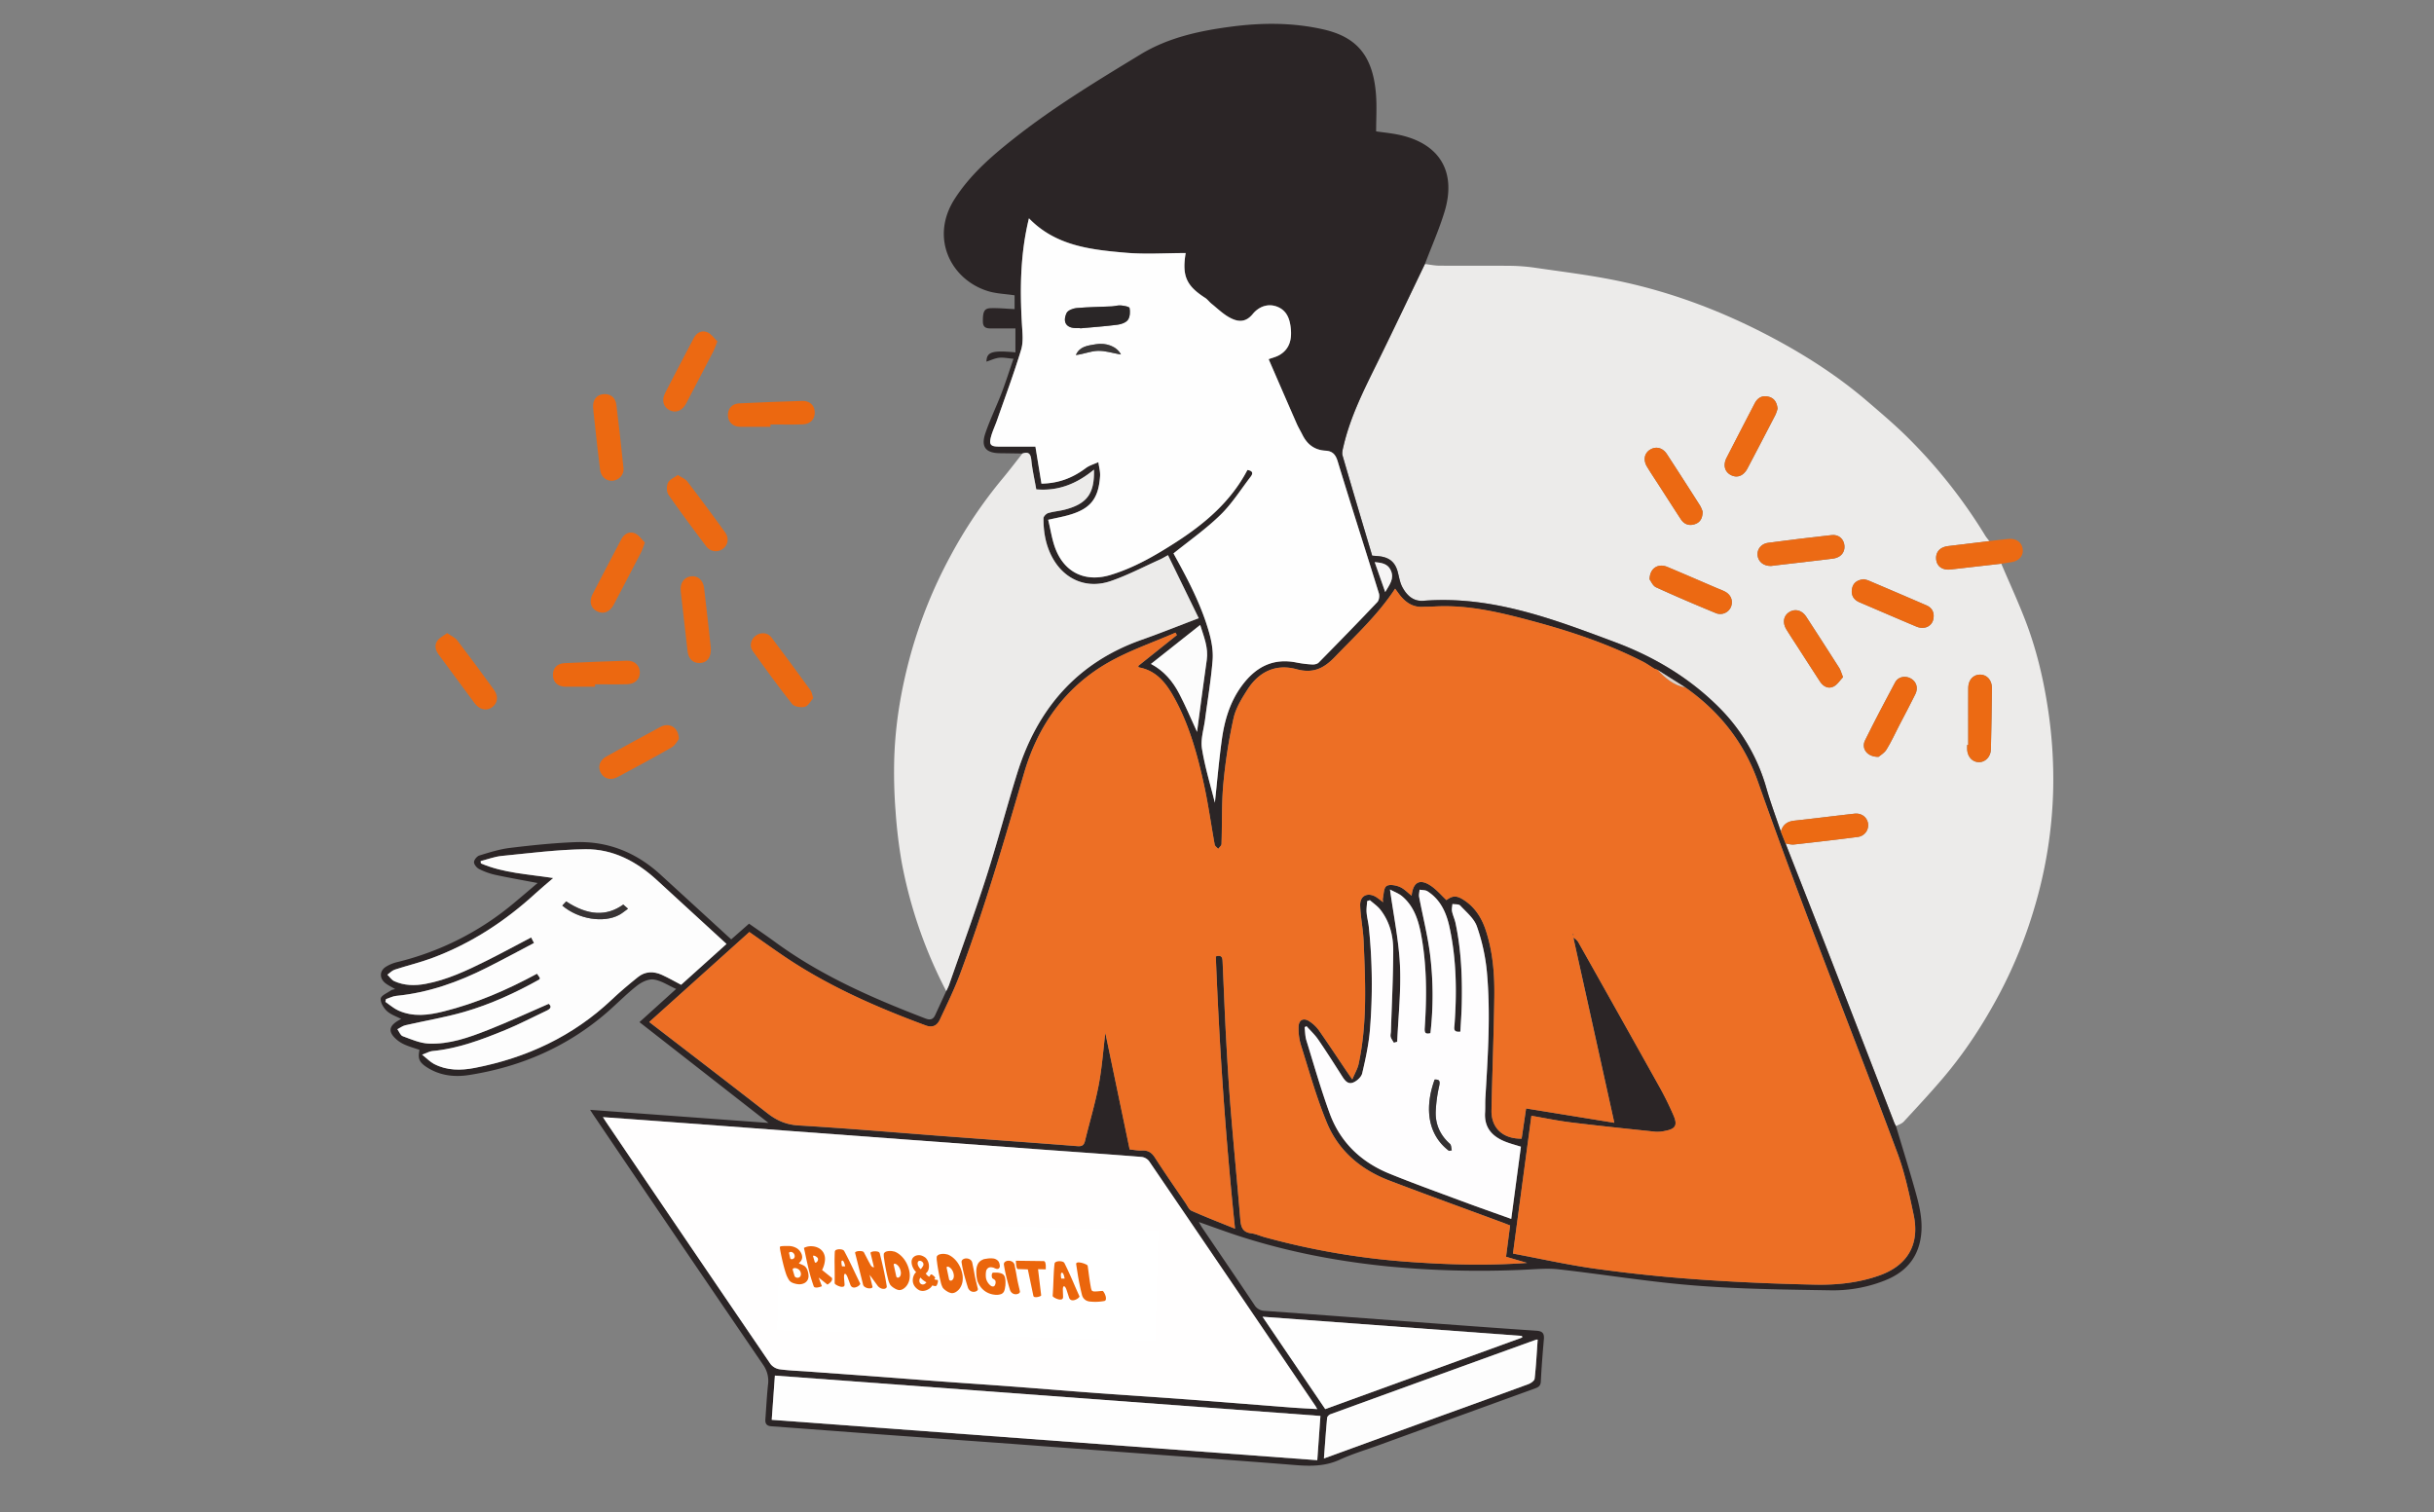 <svg id="Слой_1" data-name="Слой 1" xmlns="http://www.w3.org/2000/svg" viewBox="0 0 1980 1230"><rect x="0" y="0" width="1980" height="1230" fill="#808080" stroke="none"/><defs><style>.cls-1{fill:#ecebea;}.cls-2{fill:#2b2526;}.cls-3{fill:#ec6912;}.cls-4{fill:#ec6a13;}.cls-5{fill:#ec6911;}.cls-6{fill:#ec6810;}.cls-7{fill:#ec6a14;}.cls-8{fill:#ed6f25;}.cls-9{fill:#fffefe;}.cls-10{fill:#fefefe;}.cls-11{fill:#fdfdfd;}.cls-12{fill:#fefdfe;}.cls-13{fill:#fcfcfc;}.cls-14{fill:#f6f5f5;}.cls-15{fill:#dcd2cb;}.cls-16{fill:#ec6c17;}.cls-17{fill:#ec6b15;}.cls-18{fill:#ec6d19;}.cls-19{fill:#2a2627;}.cls-20{fill:#3a3737;}.cls-21{fill:#383435;}.cls-22{fill:#343132;}.cls-23{fill:#fef3eb;}.cls-24{fill:#fdeee2;}.cls-25{fill:#fef8f4;}.cls-26{fill:#fff;}.cls-27{fill:#eb660c;}</style></defs><path class="cls-1" d="M1159.14,214.77c3.92.47,7.83,1.32,11.75,1.35,18.51.13,37-.08,55.52.1a154.63,154.63,0,0,1,21,1.39c23.42,3.44,47,6.24,70.13,11.14,44.74,9.47,87.1,25.87,127.32,47.6,26.29,14.2,51.27,30.47,74,49.94,11.1,9.51,22.26,19,32.66,29.24a421.68,421.68,0,0,1,63.64,80.55,44.37,44.37,0,0,0,3.19,4.08l-33.64,4.07c-6.62.81-10.26,4.86-9.7,10.78.54,5.77,5.11,9,11.79,8.25q20.6-2.33,41.2-4.71c6.5,15.23,13.43,30.3,19.41,45.74,8.88,22.92,14.61,46.68,18.35,71a381.77,381.77,0,0,1,4.46,66.91,366.78,366.78,0,0,1-15.34,96.45A378.32,378.32,0,0,1,1627,807.46c-13.14,24.89-28.41,48.41-46.69,69.85-10.24,12-21,23.57-31.72,35.16-1.56,1.69-4.15,2.44-6.26,3.63a27.12,27.12,0,0,1-1.32-2.57q-25.95-67-51.9-133.95c-12.11-31.15-24.38-62.24-36.58-93.35,2.29.28,4.62,1,6.84.75,17.29-1.91,34.58-3.89,51.82-6.13a9.66,9.66,0,0,0,8.44-10.86c-.84-5.27-5.35-8.73-11.12-8.08-16.32,1.82-32.6,3.91-48.93,5.68-5.78.63-9.42,3.35-10.91,8.95-4-11.81-8.36-23.5-11.78-35.46a150.63,150.63,0,0,0-39.62-66.68c-23.88-23.62-52.3-40.39-83.42-52-50.22-18.8-100.55-38-155.89-33.69-8.27.65-13.61-4.4-17.18-11.07-1.89-3.51-2.61-7.68-3.56-11.63-2-8.19-6.42-12.36-14.82-13.47-1.89-.24-3.8-.33-6.19-.53-8.1-27.23-16.23-54.28-24.08-81.4-.68-2.35.18-5.29.78-7.85,5.56-23.73,16.43-45.3,27.13-67C1133.33,268.86,1146.14,241.77,1159.14,214.77Zm340.13,336.06c-1.42-3.49-1.93-5.63-3-7.38q-13.37-21-26.94-41.83c-3.53-5.41-9.29-6.75-14.08-3.53-4.49,3-5.37,8.54-2,14,2.95,4.83,6.11,9.52,9.17,14.28,6,9.35,12,18.73,18.09,28,2.62,4,6.73,6.25,11,4.14C1494.67,557,1496.85,553.32,1499.27,550.83Zm-58.54-90.43c2.51-.31,5.42-.69,8.32-1,14-1.64,27.93-3.2,41.88-4.94,6.38-.81,9.93-4.93,9.48-10.47s-4.62-9.32-10.44-8.68q-25.9,2.84-51.73,6.29c-5.55.74-9,5.26-8.51,10.05C1430.27,456.93,1434.57,460.5,1440.73,460.4ZM1446,332.47c-.54-5.31-2.76-8.72-7.6-9.82-5.1-1.15-8.72,1.07-11,5.53q-11.47,22.1-22.85,44.22c-3,5.92-1.53,11.47,3.55,14.07s10.21.73,13.44-5.38q11.49-21.75,22.75-43.61A32.55,32.55,0,0,0,1446,332.47Zm82.18,283.2c1.37-1.21,4.68-3.08,6.42-5.91,3.88-6.29,7-13.06,10.37-19.64,4.39-8.48,8.92-16.9,13.12-25.47,2.48-5,.82-10.11-3.62-12.67s-10.34-1.56-12.81,3.06c-8.37,15.64-16.64,31.34-24.49,47.24C1513.91,608.86,1518.91,615.87,1528.18,615.67Zm-12-144.49c-5,.54-8.57,2.68-9.54,7.57-1,5.27,1.06,9.08,6.11,11.24,15.42,6.58,30.79,13.25,46.25,19.74a12,12,0,0,0,6.22.9,8.65,8.65,0,0,0,7.64-7.76c.75-4.88-1.28-8.51-5.71-10.44-15.73-6.84-31.52-13.54-47.3-20.26A25.68,25.68,0,0,0,1516.14,471.18Zm-131.09-55a28.37,28.37,0,0,0-2.12-4.88q-13.37-21-26.92-41.82c-3.45-5.29-8.82-6.63-13.6-3.76s-5.93,8.38-2.7,13.81c2.79,4.69,5.86,9.22,8.82,13.81,6.23,9.67,12.44,19.37,18.73,29,2.65,4.08,6.5,5.59,11.15,4.16C1382.83,425.13,1385,421.88,1385.05,416.15Zm-43.15,55.19c1.08,1.39,2.58,5.21,5.26,6.44,16.12,7.38,32.44,14.32,48.83,21.07a9.44,9.44,0,0,0,12.14-5.35c1.81-4.88-.13-9.75-5.08-12.33-2.24-1.17-4.64-2-7-3-13.25-5.68-26.47-11.45-39.77-17C1348.92,458.05,1342,462.16,1341.9,471.34ZM1601.11,606h-.84c0,1.36-.1,2.74,0,4.1.47,5.81,4.42,9.89,9.55,9.94s9.59-4.43,9.73-10.43c.38-16.58.7-33.16.84-49.75.06-6.55-4.1-11.05-9.59-11.06-5.66,0-9.64,4.33-9.68,11C1601.05,575.18,1601.11,590.59,1601.11,606Z"/><path class="cls-2" d="M1159.14,214.77c-13,27-25.81,54.09-39.07,81-10.7,21.68-21.57,43.25-27.13,67-.6,2.56-1.46,5.5-.78,7.85,7.85,27.12,16,54.17,24.08,81.4,2.39.2,4.3.29,6.19.53,8.4,1.11,12.85,5.28,14.82,13.47,1,3.95,1.67,8.12,3.56,11.63,3.57,6.67,8.91,11.72,17.18,11.07,55.34-4.34,105.67,14.89,155.89,33.69,31.12,11.65,59.54,28.42,83.42,52a150.63,150.63,0,0,1,39.62,66.68c3.42,12,7.82,23.65,11.78,35.46l3.86,9.69c12.2,31.11,24.47,62.2,36.58,93.35q26,66.93,51.9,133.95a27.12,27.12,0,0,0,1.32,2.57c5.6,18.8,11.51,37.52,16.7,56.44,3.36,12.24,5.65,24.84,2.79,37.59-3.54,15.84-13.9,25.74-28.63,31.52a113.86,113.86,0,0,1-43.51,8c-37.3-.62-74.7-1-111.86-4-36.95-2.91-73.63-9.05-110.5-13.15-9.45-1-19.17.07-28.76.45a780.28,780.28,0,0,1-109-2.73c-41.71-4.15-82.63-12-122.51-25-10.29-3.35-20.45-7.14-31.87-11.15,1.37,2.32,2,3.6,2.83,4.77,14.13,20.86,28.34,41.66,42.34,62.6a10,10,0,0,0,8.53,4.91c46.58,3.34,93.14,6.89,139.72,10.34,27.09,2,54.17,4,81.28,5.82,4.84.32,6.42,2.15,6,6.9-1,11.47-1.92,23-2.48,34.48-.2,4.23-3,4.91-5.92,6q-62.91,22.81-125.81,45.7c-10.63,3.86-21.57,7.09-31.81,11.81-11.7,5.39-23.52,5.4-35.89,4.41-41.49-3.33-83-6.27-124.52-9.36q-52.89-3.93-105.78-7.87c-34.09-2.5-68.19-4.87-102.28-7.36-31.36-2.3-62.72-4.7-94.08-7-3.94-.29-5-2.44-4.7-5.83.68-9.35,1.16-18.71,2.13-28a22.7,22.7,0,0,0-4.08-16.32q-69-101.1-137.56-202.52c-.85-1.25-1.65-2.53-3.08-4.74l145.14,10.66-105-82,29.84-27c-6.52-2.91-12.22-6.85-18.34-7.69-4.25-.58-9.83,2.16-13.53,5.06-8.43,6.61-16,14.37-24.06,21.42-32.38,28.17-70.23,44.56-112.37,51.2-12.16,1.92-24.22.54-34.91-6.56-5.89-3.91-7-6.92-5.56-13.87-4.2-1.47-8.53-2.65-12.55-4.5a25.85,25.85,0,0,1-7.61-5.32c-5.82-5.94-4.17-10.54,5.26-15.31-4-2.12-8.53-3.56-11.66-6.49-2.67-2.5-5.39-7-4.95-10.12.37-2.57,5.34-4.54,8.34-6.66.73-.51,1.76-.59,3.32-1.06-3.09-1.86-5.83-3.11-8.09-4.94-4.82-3.92-4.59-9.9.64-13.22a30.8,30.8,0,0,1,9.12-3.77,233.38,233.38,0,0,0,95.16-48.18c6.28-5.23,12.48-10.55,19.09-16.15-11.86-2.26-23.25-4.23-34.54-6.68a55.65,55.65,0,0,1-13.1-4.74c-1.92-1-4.14-3.71-4.09-5.59s2.42-4.8,4.34-5.39c8.17-2.49,16.44-5.14,24.86-6.16,17.62-2.14,35.34-4,53.07-4.68,26.57-1,49.67,8.38,69.28,26.28,19.19,17.52,38.32,35.08,57.67,52.8l14.51-12.77c7.3,5.12,14.4,9.94,21.32,15,37.33,27.33,79.24,45.63,122.11,62.1,3.79,1.46,6.24,1,8-2.77,3-6.54,6-13,9-19.55a47.26,47.26,0,0,0,2.19-4.68c10.18-29.25,20.83-58.36,30.31-87.83,9.07-28.19,16.53-56.89,25.38-85.15C844,576.46,876.21,539,928.69,520.48c15.2-5.37,30.17-11.39,46.5-17.58l-25-51.27c-2.85,1.54-4.65,2.66-6.58,3.53-13.32,6-26.33,12.83-40.09,17.55-19.26,6.6-37.26-1.1-47-18.43-5.72-10.13-7.68-21.23-7.63-32.68,0-1.46,2.2-3.73,3.8-4.21,4.47-1.34,9.22-1.67,13.74-2.86,18-4.74,24.06-13.1,23.54-32.5-13.6,11.21-28.64,17.64-46.94,16.05-1.4-7.93-3.23-15.73-4-23.64-.52-5.17-2.09-7.24-7.24-5.51-6.05-.09-12.11-.19-18.17-.26-11.79-.11-15.86-5.07-12-16.39,3.75-11,8.92-21.55,13.1-32.43,3.39-8.85,6.25-17.91,9.73-28-4.53-.38-8.15-1.22-11.65-.83s-6.75,2-10.34,3.16c.17-7.94,4.65-9.31,23.57-7.55V267.18H806c-3.7,0-6.38-.8-6.44-5.48-.11-8,1-10.84,6.28-11,6.41-.22,12.86.46,19.51.76V240.23c-7.59-1.14-14.91-1.33-21.64-3.4-30.28-9.33-47.33-43.36-27.2-74.88,12.5-19.58,29.75-34.6,47.72-48.82,32.66-25.87,68.26-47.43,103.78-69,22.47-13.64,48-19.12,73.83-22.49,24.71-3.23,49.4-3.35,74,2.12,25.89,5.76,40.91,19.51,43.49,53,.77,9.87.12,19.84.12,30.11,5.57.83,12.36,1.44,19,2.88,32.75,7.16,46.46,30,36.67,62.42C1170.7,186.67,1164.51,200.59,1159.14,214.77Zm189.39,330.29-2.66-1c-3.28-2-6.44-4.27-9.87-6-28.67-14.58-59-24.62-90-32.93-26.17-7-52.43-13.35-79.87-11.66-2.93.18-5.87.09-8.8.24-7.75.38-13.46-3.3-18.15-9-1.43-1.75-2.7-3.62-4.3-5.79-13.84,21.09-31.94,37.8-49,55.53-9.09,9.46-17.88,13.61-31.2,10-16.77-4.59-30.51,2-39.81,16.41-4.7,7.3-9.6,15.18-11.43,23.45a430.5,430.5,0,0,0-8.27,53.09c-1.52,16.31-.94,32.8-1.51,49.21,0,1.37-1.75,2.68-2.69,4-1-1.16-2.61-2.2-2.85-3.49-2.95-16.12-5.14-32.4-8.64-48.39-5.3-24.23-11.8-48.18-23.78-70.16-6.56-12-14.43-22.93-29.32-25.62-.18,0-.26-.58-.49-1.14l31.45-25.11c-.37-.66-.75-1.31-1.12-2-18.35,8-37.58,14.52-54.87,24.41-35,20-57.08,51.44-68.25,89.65-16,54.86-32,109.7-52,163.29-4.75,12.76-10.79,25.06-16.55,37.41-2.18,4.67-5.75,6.91-11.49,4.78-40.74-15.11-80.37-32.47-116.44-57.08-9-6.15-17.88-12.49-27.06-18.92l-81.44,73.2c32.49,25,64.49,49.49,96.24,74.27,7.62,5.94,15.31,9.28,25.35,9.87,39.39,2.32,78.72,5.75,118.08,8.71,36.24,2.72,72.49,5.3,108.73,8.13,3.73.29,5.26-.84,6.1-4.3,3.69-15.15,8.2-30.13,11.13-45.42,2.64-13.74,3.61-27.8,5.39-42.41L919,935.08c3.44.33,6.72,1,10,.87,4.83-.23,7.83,1.55,10.49,5.68,8.05,12.48,16.54,24.68,24.91,37,1.53,2.26,2.81,5.4,5,6.37,11.27,5,22.79,9.47,35.32,14.55C996.87,924.65,991.91,851.31,989,778c5.47-1.59,5.41,1.77,5.55,4.73.93,20.3,1.67,40.61,2.77,60.91,1.07,19.7,2.23,39.4,3.82,59.06,2.41,29.79,5.34,59.53,7.79,89.3.5,6,1.79,10.37,8.8,11.23,3.81.47,7.46,2.2,11.22,3.24a605.79,605.79,0,0,0,119.9,20.22c30.62,2.12,61.23,3,93.4.64l-17.1-5c1.11-8.57,2.18-16.84,3.3-25.45-1.89-.74-3.66-1.47-5.45-2.13-30.92-11.44-61.94-22.65-92.75-34.39-23.07-8.78-41.24-24-50.75-46.86-8.52-20.44-14.45-42-21.14-63.14a46.36,46.36,0,0,1-2-15c.15-6,4.34-7.76,9.23-4.26a29.82,29.82,0,0,1,7.16,6.83c7.4,10.55,14.49,21.31,21.7,32,1.47,2.17,3,4.33,5.63,8.19,2.21-5.31,4.32-8.79,5.13-12.55,7.12-33,5.49-66.47,4.09-99.86-.41-9.72-2.49-19.37-2.82-29.08-.26-8,6-11,12.87-7a67.28,67.28,0,0,1,5.82,4.37,10.69,10.69,0,0,1-.28-2.88c.82-3.6.67-8.7,3-10.32s7.44-.7,10.7.64c3.6,1.47,6.49,4.68,9.75,7.19,1.2-11.43,7-14.22,16.38-7.54,4.38,3.12,8,7.36,11.94,11.13,5-3.71,8.19-3.93,14.1-.11,9.11,5.87,14.57,14.56,17.9,24.64,5.84,17.66,7.2,36,6.94,54.37-.42,30.68-1.66,61.35-2.29,92-.3,14.51,9.28,23.38,24.52,23.15q1.81-12.23,3.64-24.57l71.77,11.66C1302,862.28,1291,812.53,1279.93,762.78a10.42,10.42,0,0,1,4.56,4.67q32.58,58,65.07,116a256.12,256.12,0,0,1,11.93,24.13c3.34,7.84,1.49,10.79-6.68,12.34a28.4,28.4,0,0,1-8.13.73c-22.9-2.39-45.81-4.77-68.66-7.57-10.59-1.29-21.08-3.5-32.21-5.4-5,37.33-10,74.12-15,112.09,23,4.3,45.09,9.31,67.44,12.38q41.19,5.67,82.74,8.62c31.76,2.25,63.61,3.59,95.44,4.28,17.68.38,35.47-1.47,52.35-7.43,23-8.13,33-25.26,28-49.17-3.57-16.95-7.16-34.13-13.17-50.3-22.75-61.25-46.68-122.05-69.8-183.16-14.9-39.4-29.58-78.88-43.56-118.61-11.4-32.38-31.47-57.64-59.28-77.18L1348.47,545ZM490.46,908.76c1.4,2.14,2,3.11,2.66,4.07q66.74,98.38,133.6,196.67a11.83,11.83,0,0,0,7.35,4.37c7.52,1.05,15.16,1.28,22.75,1.82,18.29,1.32,36.58,2.61,54.87,4,18.68,1.38,37.35,2.87,56,4.24,18.09,1.33,36.2,2.51,54.29,3.86,23.73,1.78,47.45,3.75,71.18,5.5s47.5,3.24,71.24,5c28.79,2.15,57.57,4.5,86.35,6.72,6.68.51,13.38.81,20.82,1.26-.84-1.45-1.17-2.11-1.59-2.72Q1002.44,1044,934.72,944.47a9.17,9.17,0,0,0-6.12-3.35c-28.25-2.23-56.51-4.18-84.77-6.25q-50.85-3.72-101.7-7.5l-104.62-7.75q-52-3.87-104-7.74C519.51,910.84,505.54,909.85,490.46,908.76ZM1032,292.18c2.68-1,6-1.78,8.77-3.4,8.16-4.72,10.13-12.46,9.32-21.18-.71-7.71-3-14.9-10.87-18.05s-15.31,0-20.09,5.82c-6.07,7.37-12.47,6.42-19,2.82-5.34-2.93-9.85-7.38-14.66-11.25-1.78-1.44-3.16-3.44-5.05-4.66-15.25-9.78-19-17.83-15.88-36.48-16.44,0-32.74,1.14-48.83-.26-28.33-2.45-56.89-5.48-78.66-28-7,28.6-7.42,57.14-5.73,85.86.41,7,1.34,14.46-.6,20.91-5.83,19.35-12.94,38.31-19.59,57.4-1.6,4.59-3.78,9-5,13.69-1.64,6.22-.23,7.78,6.23,7.83,9.95.07,19.9,0,29.94,0,1.68,10.27,3.29,20.18,4.92,30.15,14-.24,25.5-4.74,36-12.6,3-2.24,6.84-3.3,10.3-4.9.5,3.83,1.66,7.71,1.39,11.49-1.32,18.7-8.1,26.8-26.23,31.78-4.82,1.33-9.75,2.23-16,3.63,2.11,8.44,3.2,16.87,6.31,24.48,7.84,19.12,24.64,26.41,44.46,20.38,19.24-5.85,36.45-15.85,53.17-26.61,23.69-15.26,44.83-33.29,58.14-58.77,4.07.58,5,2.45,2.64,5.49-8.07,10.47-15.21,21.92-24.59,31.07-11.66,11.38-25.2,20.84-38.16,31.31.19.36.83,1.53,1.47,2.7,10.92,19.82,21.36,39.91,27.53,61.8,2,7.16,3.38,15,2.8,22.32-1.29,16.13-4,32.15-6.13,48.22-1,7.93-3.76,16.17-2.53,23.76,2.5,15.44,7.17,30.53,10.5,44,1.73-16,3.24-33.65,5.66-51.21,2.12-15.34,6.38-30.07,15.61-43,11.21-15.68,25.46-23.81,45.24-19.77a88.66,88.66,0,0,0,12.79,1.57c1.7.1,4-.39,5.12-1.52,16-16.28,32-32.64,47.74-49.24,1.41-1.48,1.92-5,1.28-7.07-11.11-35.89-22.65-71.66-33.59-107.6-1.72-5.65-4.44-8.2-9.87-8.5-8.9-.49-14.89-5.11-18.75-12.9-1.47-3-3.22-5.8-4.55-8.83C1047.29,327.43,1039.72,309.94,1032,292.18ZM591,767.88l-56.83-52.16c-16.37-15-35.48-25.12-57.77-24.89-22.76.24-45.5,3.23-68.2,5.44-5.8.57-11.45,2.75-17.17,4.19.06.62.11,1.25.17,1.87,18.47,7.91,38.54,8.79,58.87,11.93-5.33,4.6-10,8.44-14.45,12.52-24.71,22.65-52.35,40.69-83.82,52.46-10,3.74-20.49,6.21-30.66,9.55-2.22.73-4,2.71-6,4.11,1.87,1.8,3.43,4.26,5.65,5.27,8.1,3.64,16.71,3.79,25.31,2.2,17.65-3.24,33.7-10.88,49.59-18.78,12.16-6,24.11-12.53,36.41-19,.8,1.54,1.46,2.81,2.33,4.51-13,6.82-25.54,13.57-38.23,20-23.3,11.72-47.56,20.42-73.76,23-2.87.28-5.62,1.73-8.42,2.64-.18.75-.35,1.49-.52,2.24,3.55,2.4,6.85,5.38,10.71,7.1,12.06,5.38,24.47,3.76,36.76.66,26.61-6.7,51.59-17.48,75.9-30.65.76,1.09,1.55,2.15,2.25,3.28.14.22-.07.66-.17,1.31-19.45,10.9-39.83,20.28-61.4,26.5-15.66,4.52-31.85,7.17-47.76,10.85-2.29.53-4.34,2.12-6.51,3.22,1.44,2,2.48,5,4.38,5.68,6.86,2.51,13.94,5.65,21.06,6,16.84.77,32.68-4.9,48.09-11,16.64-6.54,32.88-14.1,49.57-21.33,2.65,2.16,1.66,4-1.58,5.5-11.29,5.3-22.35,11.13-33.87,15.85-19.1,7.82-38.42,15.12-59.26,17.07-2.15.2-4.21,1.45-8.26,2.92,4.06,3.23,6.55,5.91,9.6,7.51,10.55,5.55,21.89,5.47,33.18,3.28,42.31-8.2,80-25.76,111.57-55.62,6.79-6.42,14-12.46,21.28-18.31,5.88-4.71,12.68-4.83,19.36-1.8,5.29,2.39,10.34,5.3,15.72,8.1Zm523.39-35.6-2.19.74c-.18,3.05-.71,6.13-.47,9.15.31,4.07,1.42,8.07,1.84,12.14a449.41,449.41,0,0,1,.9,83.15c-1,12-3.54,23.89-6.31,35.61-.73,3.07-4.53,6.55-7.69,7.64-4.57,1.58-7-2.7-9.32-6.28-6.18-9.71-12.36-19.43-18.88-28.91-2.67-3.88-6.22-7.16-9.37-10.71l-1.58.74c.44,3.56.36,7.27,1.4,10.64,6.12,19.9,11.83,40,19,59.51,8.56,23.41,25.47,39.56,48.4,48.93,19.66,8,39.66,15.2,59.57,22.61,13.09,4.87,26.28,9.47,39.71,14.3,2.67-20,5.25-39.26,7.86-58.74-4.52-1.43-8.66-2.5-12.6-4.06-10.58-4.17-17.24-11.21-16.56-23.43.23-4.1,0-8.22.27-12.31,2-34.15,4.35-68.34,1.21-102.49a156.49,156.49,0,0,0-8.11-36.89c-2.26-6.49-8.63-11.67-13.59-17-1.19-1.28-4.17-.88-6.33-1.26-.14,2-.69,4.11-.31,6,.64,3.22,2.14,6.26,2.82,9.47,4.63,21.7,5.57,43.71,5.09,65.81-.16,7.55-.75,15.08-1.14,22.57-6.14.69-5-2.79-4.74-5.84,1.92-26.4,1.59-52.71-4-78.7-2.54-11.88-7.25-22.75-18-29.65-1.72-1.1-4.27-.9-6.44-1.3-.14,2-.7,4.1-.34,6,2.92,15.49,6.8,30.85,8.85,46.45a270.83,270.83,0,0,1,.32,64.26c-3.85.93-4.91-.06-4.65-4.07,1.71-25.8,1.8-51.58-3.14-77.12-2.22-11.49-5.94-22.36-15.26-30.19-2.72-2.29-6.3-3.56-9.84-5.48,3,21.64,7.2,41.71,8.13,61.93.94,20.56-1.37,41.26-2.26,61.9l-2.73.83c-.89-1.58-2.11-3.07-2.57-4.77-.39-1.42.14-3.09.19-4.65.69-22,1.85-44.09,1.86-66.14,0-11.77-3-23.27-10.59-32.84C1120.45,737,1117.2,734.79,1114.38,732.28Zm-40.25,419.55L630.36,1119c-.88,12.32-1.72,23.93-2.58,36l443.8,32.81C1072.45,1175.56,1073.27,1164,1074.13,1151.83Zm3.92-5.56L1238.32,1088l-.27-1.28-211-15.6Zm172.82-56.51a6.49,6.49,0,0,0-1.23,0q-83.67,30.29-167.33,60.65c-1.16.42-2.65,1.86-2.75,2.95-1,10.79-1.75,21.6-2.61,33.06,26.56-9.66,52.29-19,78-28.39,29.45-10.68,58.93-21.28,88.34-32.08,2-.75,4.88-2.75,5.07-4.42C1249.57,1111.1,1250.1,1100.58,1250.87,1089.76ZM936.25,540.1c10.67,5.59,17.85,14.27,23.11,24.38,5.17,9.93,9.51,20.28,14.41,30.89,2.65-19.78,5.09-39.11,7.89-58.39,1.47-10.13-2.37-18.92-5.33-28.6Zm182-82.84c2.91,8.27,5.57,15.85,8.56,24.37,3.62-6.2,7.58-11,4.5-17.7C1129,458.71,1124.31,457.78,1118.3,457.26Z"/><path class="cls-1" d="M831.72,368.93c5.15-1.73,6.72.34,7.24,5.51.81,7.91,2.64,15.71,4,23.64,18.3,1.59,33.34-4.84,46.94-16.05.52,19.4-5.55,27.76-23.54,32.5-4.52,1.19-9.27,1.52-13.74,2.86-1.6.48-3.79,2.75-3.8,4.21-.05,11.45,1.91,22.55,7.63,32.68,9.77,17.33,27.77,25,47,18.43,13.76-4.72,26.77-11.59,40.09-17.55,1.93-.87,3.73-2,6.58-3.53l25,51.27c-16.33,6.19-31.3,12.21-46.5,17.58C876.21,539,844,576.46,827.61,628.57c-8.85,28.26-16.31,57-25.38,85.15-9.48,29.47-20.13,58.58-30.31,87.83a47.26,47.26,0,0,1-2.19,4.68,375.36,375.36,0,0,1-36.19-104.58,399.72,399.72,0,0,1-5-41.59c-1-12.62-1.39-25.33-1.2-38,.45-30.86,5.49-61.09,13.76-90.81a384.24,384.24,0,0,1,31.82-78.5,377.94,377.94,0,0,1,43-63.89C821.31,382.35,826.45,375.58,831.72,368.93Z"/><path class="cls-3" d="M551.37,386.37c3.21,2.13,6.15,3.19,7.74,5.28q15.61,20.46,30.67,41.32c3.48,4.79,2.55,10.27-1.72,13.5a9.63,9.63,0,0,1-13.55-2c-10.42-13.86-20.83-27.75-30.72-42-1.62-2.33-1.66-7-.44-9.69S548.3,388.66,551.37,386.37Z"/><path class="cls-4" d="M1628,458.55q-20.61,2.35-41.2,4.71c-6.68.75-11.25-2.48-11.79-8.25-.56-5.92,3.08-10,9.7-10.78l33.64-4.07c5.18-.6,10.36-1.28,15.56-1.77,6.17-.58,10.67,2.65,11.51,8.07s-2.78,9.76-8.81,10.81C1633.74,457.77,1630.86,458.13,1628,458.55Z"/><path class="cls-3" d="M583.55,277.71c-1.47,3.7-2.15,5.94-3.2,8q-11,21.29-22.16,42.49c-3.17,6-8.41,8.05-13.46,5.5s-6.74-8-3.68-14c7.65-14.9,15.46-29.72,23.23-44.57,2.42-4.62,6.62-6.78,11.19-4.82C578.72,271.69,581,275.29,583.55,277.71Z"/><path class="cls-3" d="M552.24,601.2c-1.18,1.44-2.86,5-5.69,6.68-14.52,8.35-29.31,16.26-44.08,24.2-5.51,3-11,1.51-13.7-3.27s-1.11-10.32,4.35-13.35c14.66-8.14,29.34-16.24,44.13-24.13C544.47,587.48,552.06,591.58,552.24,601.2Z"/><path class="cls-3" d="M524.55,441.28a76.72,76.72,0,0,1-2.79,7.52q-11.14,21.54-22.46,43c-3.17,6-8.23,8.06-13.44,5.55s-6.89-7.93-3.79-14c7.67-14.89,15.49-29.71,23.28-44.54,2.41-4.6,6.61-6.82,11.18-4.92C519.79,435.27,522.09,438.92,524.55,441.28Z"/><path class="cls-5" d="M363.73,515c3.26,2.29,6.49,3.61,8.32,6,10.07,13.16,19.86,26.53,29.62,39.92,4,5.45,3.31,11-1.37,14.44-4.52,3.27-10.22,2-14.18-3.27-9.77-13.13-19.43-26.36-29.2-39.49-2.7-3.63-3.76-7.65-1.16-11.35C357.49,518.76,360.63,517.31,363.73,515Z"/><path class="cls-5" d="M661.55,567.93c-2,2.18-3.9,6.19-6.72,7-3.14.87-8.66,0-10.44-2.21-11.13-14-21.64-28.57-32.07-43.14-3-4.15-1.49-9.58,2.47-12.49s9.62-2.71,12.66,1.3c10.84,14.27,21.4,28.76,31.95,43.25C660.37,562.93,660.54,564.85,661.55,567.93Z"/><path class="cls-5" d="M578.25,527.16c.35,7.66-3,11.84-8.63,12.19s-9.56-3.17-10.3-9.57q-2.82-24.39-5.56-48.78c-.74-6.52,2.48-11.31,8.12-12.13s10.09,2.87,10.9,9.57C574.79,495.08,576.54,511.75,578.25,527.16Z"/><path class="cls-5" d="M482.79,334.1c-.1-.77-.24-1.54-.31-2.32-.49-6.07,2.55-10.38,7.8-11.07,5.9-.77,10.36,2.35,11.12,8.53q3.17,25.81,5.82,51.69c.53,5.11-3.52,9.53-8.57,10.13s-9.69-2.86-10.48-8.75c-1.57-11.78-2.75-23.61-4.07-35.42q-.72-6.39-1.4-12.78Z"/><path class="cls-6" d="M626.76,347.23H602.24c-5.79,0-9.88-3.69-10.11-9.1-.22-5.57,3.26-9.71,9.14-10q25.69-1.25,51.4-2c6.05-.17,9.9,3.62,10.12,9,.23,5.75-3.43,9.87-9.74,10.08-8.76.28-17.52.07-26.29.07Z"/><path class="cls-6" d="M484.05,558.63H460.11c-6,0-10-3.39-10.3-8.84-.36-5.94,3.06-10,9.35-10.33q25.39-1.22,50.8-2c6.16-.19,10.44,3.87,10.53,9.38s-3.84,9.58-10.16,9.75c-8.76.24-17.52.06-26.28.06Z"/><path class="cls-4" d="M1499.27,550.83c-2.42,2.49-4.6,6.14-7.81,7.71-4.3,2.11-8.41-.12-11-4.14-6.09-9.3-12.06-18.68-18.09-28-3.06-4.76-6.22-9.45-9.17-14.28-3.34-5.46-2.46-11,2-14,4.79-3.22,10.55-1.88,14.08,3.53q13.58,20.85,26.94,41.83C1497.34,545.2,1497.85,547.34,1499.27,550.83Z"/><path class="cls-7" d="M1440.73,460.4c-6.16.1-10.46-3.47-11-8.78-.48-4.79,3-9.31,8.51-10.05q25.83-3.42,51.73-6.29c5.82-.64,10,3.23,10.44,8.68s-3.1,9.66-9.48,10.47c-14,1.74-27.92,3.3-41.88,4.94C1446.15,459.71,1443.24,460.09,1440.73,460.4Z"/><path class="cls-4" d="M1446,332.47a32.55,32.55,0,0,1-1.75,5q-11.3,21.86-22.75,43.61c-3.23,6.11-8.29,8-13.44,5.38s-6.57-8.15-3.55-14.07q11.34-22.15,22.85-44.22c2.32-4.46,5.94-6.68,11-5.53C1443.24,323.75,1445.46,327.16,1446,332.47Z"/><path class="cls-4" d="M1452.56,686.23l-3.86-9.69c1.49-5.6,5.13-8.32,10.91-8.95,16.33-1.77,32.61-3.86,48.93-5.68,5.77-.65,10.28,2.81,11.12,8.08a9.66,9.66,0,0,1-8.44,10.86c-17.24,2.24-34.53,4.22-51.82,6.13C1457.18,687.23,1454.85,686.51,1452.56,686.23Z"/><path class="cls-3" d="M1528.18,615.67c-9.27.2-14.27-6.81-11-13.39,7.85-15.9,16.12-31.6,24.49-47.24,2.47-4.62,8.28-5.66,12.81-3.06s6.1,7.62,3.62,12.67c-4.2,8.57-8.73,17-13.12,25.47-3.41,6.58-6.49,13.35-10.37,19.64C1532.86,612.59,1529.55,614.46,1528.18,615.67Z"/><path class="cls-3" d="M1516.14,471.18a25.68,25.68,0,0,1,3.67,1c15.78,6.72,31.57,13.42,47.3,20.26,4.43,1.93,6.46,5.56,5.71,10.44a8.65,8.65,0,0,1-7.64,7.76,12,12,0,0,1-6.22-.9c-15.46-6.49-30.83-13.16-46.25-19.74-5-2.16-7.15-6-6.11-11.24C1507.57,473.86,1511.1,471.72,1516.14,471.18Z"/><path class="cls-3" d="M1385.05,416.15c0,5.73-2.22,9-6.64,10.33-4.65,1.43-8.5-.08-11.15-4.16-6.29-9.64-12.5-19.34-18.73-29-3-4.59-6-9.12-8.82-13.81-3.23-5.43-2-11,2.7-13.81s10.15-1.53,13.6,3.76q13.58,20.82,26.92,41.82A28.37,28.37,0,0,1,1385.05,416.15Z"/><path class="cls-3" d="M1341.9,471.34c.06-9.18,7-13.29,14.42-10.2,13.3,5.55,26.52,11.32,39.77,17,2.32,1,4.72,1.86,7,3,5,2.58,6.89,7.45,5.08,12.33a9.44,9.44,0,0,1-12.14,5.35c-16.39-6.75-32.71-13.69-48.83-21.07C1344.48,476.55,1343,472.73,1341.9,471.34Z"/><path class="cls-4" d="M1601.11,606c0-15.41-.06-30.82,0-46.24,0-6.63,4-11,9.68-11,5.49,0,9.65,4.51,9.59,11.06-.14,16.59-.46,33.17-.84,49.75-.14,6-4.51,10.48-9.73,10.43s-9.08-4.13-9.55-9.94c-.11-1.36,0-2.74,0-4.1Z"/><path class="cls-8" d="M1370.89,559.16c27.81,19.54,47.88,44.8,59.28,77.18,14,39.73,28.66,79.21,43.56,118.61,23.12,61.11,47,121.91,69.8,183.16,6,16.17,9.6,33.35,13.17,50.3,5,23.91-4.92,41-28,49.17-16.88,6-34.67,7.81-52.35,7.43-31.83-.69-63.68-2-95.44-4.28q-41.48-2.93-82.74-8.62c-22.35-3.07-44.44-8.08-67.44-12.38,5.1-38,10-74.76,15-112.09,11.13,1.9,21.62,4.11,32.21,5.4,22.85,2.8,45.76,5.18,68.66,7.57a28.4,28.4,0,0,0,8.13-.73c8.17-1.55,10-4.5,6.68-12.34a256.12,256.12,0,0,0-11.93-24.13q-32.38-58.06-65.07-116a10.42,10.42,0,0,0-4.56-4.67c11,49.75,22,99.5,33.36,150.63l-71.77-11.66q-1.83,12.35-3.64,24.57c-15.24.23-24.82-8.64-24.52-23.15.63-30.68,1.87-61.35,2.29-92,.26-18.38-1.1-36.71-6.94-54.37-3.33-10.08-8.79-18.77-17.9-24.64-5.91-3.82-9.14-3.6-14.1.11-4-3.77-7.56-8-11.94-11.13-9.4-6.68-15.18-3.89-16.38,7.54-3.26-2.51-6.15-5.72-9.75-7.19-3.26-1.34-8.37-2.29-10.7-.64s-2.14,6.72-3,10.32a10.69,10.69,0,0,0,.28,2.88,67.28,67.28,0,0,0-5.82-4.37c-6.89-4.06-13.13-1-12.87,7,.33,9.71,2.41,19.36,2.82,29.08,1.4,33.39,3,66.83-4.09,99.86-.81,3.76-2.92,7.24-5.13,12.55-2.66-3.86-4.16-6-5.63-8.19-7.21-10.69-14.3-21.45-21.7-32a29.82,29.82,0,0,0-7.16-6.83c-4.89-3.5-9.08-1.73-9.23,4.26a46.36,46.36,0,0,0,2,15c6.69,21.17,12.62,42.7,21.14,63.14,9.51,22.83,27.68,38.08,50.75,46.86,30.81,11.74,61.83,22.95,92.75,34.39,1.79.66,3.56,1.39,5.45,2.13-1.12,8.61-2.19,16.88-3.3,25.45l17.1,5c-32.17,2.32-62.78,1.48-93.4-.64A605.79,605.79,0,0,1,1029,1006.5c-3.76-1-7.41-2.77-11.22-3.24-7-.86-8.3-5.2-8.8-11.23-2.45-29.77-5.38-59.51-7.79-89.3-1.59-19.66-2.75-39.36-3.82-59.06-1.1-20.3-1.84-40.61-2.77-60.91-.14-3-.08-6.32-5.55-4.73,2.87,73.28,7.83,146.62,15.58,221.47-12.53-5.08-24-9.53-35.32-14.55-2.18-1-3.46-4.11-5-6.37-8.37-12.27-16.86-24.47-24.91-37-2.66-4.13-5.66-5.91-10.49-5.68-3.24.15-6.52-.54-10-.87l-19.74-94.84c-1.78,14.61-2.75,28.67-5.39,42.41-2.93,15.29-7.44,30.27-11.13,45.42-.84,3.46-2.37,4.59-6.1,4.3-36.24-2.83-72.49-5.41-108.73-8.13-39.36-3-78.69-6.39-118.08-8.71-10-.59-17.73-3.93-25.35-9.87-31.75-24.78-63.75-49.24-96.24-74.27l81.44-73.2c9.18,6.43,18,12.77,27.06,18.92,36.07,24.61,75.7,42,116.44,57.08,5.74,2.13,9.31-.11,11.49-4.78,5.76-12.35,11.8-24.65,16.55-37.41,19.93-53.59,35.91-108.43,52-163.29,11.17-38.21,33.21-69.61,68.25-89.65,17.29-9.89,36.52-16.38,54.87-24.41.37.65.75,1.3,1.12,2l-31.45,25.11c.23.56.31,1.11.49,1.14,14.89,2.69,22.76,13.58,29.32,25.62,12,22,18.48,45.93,23.78,70.16,3.5,16,5.69,32.27,8.64,48.39.24,1.29,1.87,2.33,2.85,3.49.94-1.34,2.64-2.65,2.69-4,.57-16.41,0-32.9,1.51-49.21a430.5,430.5,0,0,1,8.27-53.09c1.83-8.27,6.73-16.15,11.43-23.45,9.3-14.42,23-21,39.81-16.41,13.32,3.65,22.11-.5,31.2-10,17.06-17.73,35.16-34.44,49-55.53,1.6,2.17,2.87,4,4.3,5.79,4.69,5.73,10.4,9.41,18.15,9,2.93-.15,5.87-.06,8.8-.24,27.44-1.69,53.7,4.63,79.87,11.66,31,8.31,61.31,18.35,90,32.93,3.43,1.73,6.59,4,9.87,6l2.66,1-.06,0C1354.76,551.6,1361.47,557.53,1370.89,559.16ZM1280,760.3c-.08-.15-.16-.29-.25-.43-.09.09-.29.23-.27.28a4.48,4.48,0,0,0,.39.61Z"/><path class="cls-9" d="M490.46,908.76c15.08,1.09,29.05,2.08,43,3.12q52,3.84,104,7.74l104.62,7.75q50.85,3.75,101.7,7.5c28.26,2.07,56.52,4,84.77,6.25a9.17,9.17,0,0,1,6.12,3.35q67.78,99.43,135.29,199.07c.42.61.75,1.27,1.59,2.72-7.44-.45-14.14-.75-20.82-1.26-28.78-2.22-57.56-4.57-86.35-6.72-23.74-1.78-47.5-3.27-71.24-5s-47.45-3.72-71.18-5.5c-18.09-1.35-36.2-2.53-54.29-3.86-18.68-1.37-37.35-2.86-56-4.24-18.29-1.36-36.58-2.65-54.87-4-7.59-.54-15.23-.77-22.75-1.82a11.83,11.83,0,0,1-7.35-4.37q-67-98.22-133.6-196.67C492.47,911.87,491.86,910.9,490.46,908.76Zm185.17,131.82a12.11,12.11,0,0,0,1.37.86c2.29,1.07,4.59,2.12,6.9,3.18.35-2.5.8-5,1-7.51.1-1.06-.25-2.15-.66-5.26a83.92,83.92,0,0,1,7.41,4.69c2.38,1.91,4.23,4.58,6.8,6.09,1.71,1,4.27.53,6.45.71-.24-1.92-.55-3.83-.69-5.75a4.83,4.83,0,0,1,.63-1.78c1.57,1.83,3.17,3.64,4.73,5.48,3.47,4.09,7.6,4.49,12.66,2.8-1.07-2.7-1.87-4.75-2.68-6.8l1-1.74c4.92,6.06,9.4,13.28,20.37,7.84l-13.42-10.52c3.17-1.74,7.29-3.18,7.18-4.09-.34-2.79-1.68-6.14-3.77-7.91a37.73,37.73,0,0,0-23.15-8.68c-8.16-.36-10.73,3.09-8.11,10.92,1.46,4.34,3.48,8.5,5.25,12.74-1.26-.55-2.8-.82-3.73-1.71-6-5.81-11.68-12-17.86-17.53-2.1-1.9-5.35-2.52-8.08-3.73-.92,3-2.79,6.06-2.58,9,.46,6.31,2,12.55,3.05,18.81-4-.83-8.11-1.34-12-2.58-4.1-1.3-8.54-2.59-11.79-5.18s-3.92-6.55,1.61-8.35c3.38-1.11,3.36-3.29,2-6-2-4-5.26-5.67-9.63-4.93s-6.63,3.6-7.08,8.06c-1.36,13.58,11.72,26,27.13,25.94C671.18,1047.64,674.88,1046.3,675.63,1040.58Zm125.48-3.86c1.92-1.32,5.6-2.67,5.67-4.17.11-2.44-1.57-5.66-3.52-7.37-7-6.11-15.61-8.77-24.76-9.05-6.38-.19-9.27,3.53-7,9.48,2.41,6.3,5.91,12.2,9.13,18.17,3,5.6,7.9,5.89,13.76,4.47-1-2.64-1.75-4.85-2.54-7.07l1-1.13c4.92,5.46,9.06,12.79,19.42,8.16Zm52.43-.7,1.66-.78c2.69,3.51,5.76,6.8,8,10.58,3.67,6.26,8.94,7.42,16.58,5.81-4-9.49-7.26-19-11.92-27.84-1.89-3.59-6.93-4.24-11.49-2.13,1,3.12,1.91,5.83,2.79,8.54l-1.33,1.24c-5.12-7.06-10.72-12.88-21.11-9,4.49,8.88,8.86,17.28,13,25.8,2.36,4.86,5.72,4.76,10.12,2.94C857.62,1045.88,855.58,1041,853.54,1036Zm-121-20.36c4.11,7,8.68,13.25,11.53,20.16,4.2,10.16,12.51,10.39,21.11,10.33,5.15,0,8.29-4.6,7.39-9.74a15,15,0,0,0-14.21-12.48c-2.3-.12-4.61,0-6.85,0C748.3,1015.37,743,1012.93,732.5,1015.66ZM871,1022.44c4.75,10.07,9,19.36,13.55,28.54a5.52,5.52,0,0,0,3.44,2.62,83.43,83.43,0,0,0,13.83,2c7,.19,9.58-3.17,6.85-9.6a41,41,0,0,0-8.79-13.5C892.29,1025.1,882.92,1021.36,871,1022.44Zm-44.29,20,1.2-1.57a58.32,58.32,0,0,1,5.81,4.1c3.16,2.82,6,6,9.25,8.72.83.68,3,.33,4.16-.27.5-.25.59-2.82,0-3.56-8.17-9.6-16.28-19.27-24.94-28.41-2.28-2.42-6.39-1.93-7.24,2.35-1.8,9-1.63,18,4.07,25.81,1.27,1.74,4.1,2.34,6.21,3.46.69-2.38,1.52-4.74,2-7.17C827.43,1044.82,826.92,1043.6,826.74,1042.44Z"/><path class="cls-10" d="M1032,292.18c7.71,17.76,15.28,35.25,22.93,52.71,1.33,3,3.08,5.86,4.55,8.83,3.86,7.79,9.85,12.41,18.75,12.9,5.43.3,8.15,2.85,9.87,8.5,10.94,35.94,22.48,71.71,33.59,107.6.64,2.08.13,5.59-1.28,7.07-15.72,16.6-31.69,33-47.74,49.24-1.11,1.13-3.42,1.62-5.12,1.52a88.66,88.66,0,0,1-12.79-1.57c-19.78-4-34,4.09-45.24,19.77-9.23,12.92-13.49,27.65-15.61,43C991.5,619.3,990,637,988.26,653c-3.33-13.45-8-28.54-10.5-44-1.23-7.59,1.5-15.83,2.53-23.76,2.1-16.07,4.84-32.09,6.13-48.22.58-7.34-.78-15.16-2.8-22.32-6.17-21.89-16.61-42-27.53-61.8-.64-1.17-1.28-2.34-1.47-2.7,13-10.47,26.5-19.93,38.16-31.31,9.38-9.15,16.52-20.6,24.59-31.07,2.34-3,1.43-4.91-2.64-5.49-13.31,25.48-34.45,43.51-58.14,58.77-16.72,10.76-33.93,20.76-53.17,26.61-19.82,6-36.62-1.26-44.46-20.38-3.11-7.61-4.2-16-6.31-24.48,6.24-1.4,11.17-2.3,16-3.63,18.13-5,24.91-13.08,26.23-31.78.27-3.78-.89-7.66-1.39-11.49-3.46,1.6-7.32,2.66-10.3,4.9-10.48,7.86-22,12.36-36,12.6-1.63-10-3.24-19.88-4.92-30.15-10,0-20,.05-29.94,0-6.46-.05-7.87-1.61-6.23-7.83,1.23-4.68,3.41-9.1,5-13.69,6.65-19.09,13.76-38.05,19.59-57.4,1.94-6.45,1-13.94.6-20.91-1.69-28.72-1.27-57.26,5.73-85.86,21.77,22.5,50.33,25.53,78.66,28,16.09,1.4,32.39.26,48.83.26-3.13,18.65.63,26.7,15.88,36.48,1.89,1.22,3.27,3.22,5.05,4.66,4.81,3.87,9.32,8.32,14.66,11.25,6.55,3.6,13,4.55,19-2.82,4.78-5.8,12.21-9,20.09-5.82s10.16,10.34,10.87,18.05c.81,8.72-1.16,16.46-9.32,21.18C1038,290.4,1034.69,291.17,1032,292.18ZM878.66,266.9l0,.21c10.1-.93,20.22-1.62,30.27-2.93,3.08-.4,7-1.75,8.61-4s1.9-6.51,1.32-9.61c-.22-1.13-4.52-1.88-7-2.09s-5,.64-7.54.76c-9.54.46-19.11.52-28.61,1.37-2.88.26-7.08,1.89-8.08,4.07-3.57,7.78.16,12.53,8.69,12.23C877.1,266.87,877.88,266.9,878.66,266.9Zm33.21,21.5c-3.29-6.54-12-9.84-20.69-8.3-6.13,1.07-12.88,1.59-16,8.74,6.13-.7,11.92-3.17,17.8-3.4S904.89,287.2,911.87,288.4Z"/><path class="cls-11" d="M591,767.88,554.08,801.1c-5.38-2.8-10.43-5.71-15.72-8.1-6.68-3-13.48-2.91-19.36,1.8-7.3,5.85-14.49,11.89-21.28,18.31-31.58,29.86-69.26,47.42-111.57,55.62-11.29,2.19-22.63,2.27-33.18-3.28-3.05-1.6-5.54-4.28-9.6-7.51,4.05-1.47,6.11-2.72,8.26-2.92,20.84-1.95,40.16-9.25,59.26-17.07,11.52-4.72,22.58-10.55,33.87-15.85,3.24-1.52,4.23-3.34,1.58-5.5-16.69,7.23-32.93,14.79-49.57,21.33-15.41,6.05-31.25,11.72-48.09,11-7.12-.33-14.2-3.47-21.06-6-1.9-.69-2.94-3.72-4.38-5.68,2.17-1.1,4.22-2.69,6.51-3.22,15.91-3.68,32.1-6.33,47.76-10.85,21.57-6.22,41.95-15.6,61.4-26.5.1-.65.31-1.09.17-1.31-.7-1.13-1.49-2.19-2.25-3.28-24.31,13.17-49.29,24-75.9,30.65-12.29,3.1-24.7,4.72-36.76-.66-3.86-1.72-7.16-4.7-10.71-7.1.17-.75.34-1.49.52-2.24,2.8-.91,5.55-2.36,8.42-2.64,26.2-2.55,50.46-11.25,73.76-23,12.69-6.38,25.19-13.13,38.23-20-.87-1.7-1.53-3-2.33-4.51-12.3,6.42-24.25,12.91-36.41,19-15.89,7.9-31.94,15.54-49.59,18.78-8.6,1.59-17.21,1.44-25.31-2.2-2.22-1-3.78-3.47-5.65-5.27,2-1.4,3.81-3.38,6-4.11,10.17-3.34,20.65-5.81,30.66-9.55,31.47-11.77,59.11-29.81,83.82-52.46,4.45-4.08,9.12-7.92,14.45-12.52-20.33-3.14-40.4-4-58.87-11.93-.06-.62-.11-1.25-.17-1.87,5.72-1.44,11.37-3.62,17.17-4.19,22.7-2.21,45.44-5.2,68.2-5.44,22.29-.23,41.4,9.88,57.77,24.89ZM457.41,736.66c13.17,11.19,33.54,14.36,46.2,7.64,2.45-1.3,4.59-3.19,7.27-5.09L507,735.84c-13.67,9.8-28.81,9-46.47-2.57Z"/><path class="cls-12" d="M1114.38,732.28c2.82,2.51,6.07,4.67,8.37,7.57,7.58,9.57,10.59,21.07,10.59,32.84,0,22-1.17,44.1-1.86,66.14,0,1.56-.58,3.23-.19,4.65.46,1.7,1.68,3.19,2.57,4.77l2.73-.83c.89-20.64,3.2-41.34,2.26-61.9-.93-20.22-5.15-40.29-8.13-61.93,3.54,1.92,7.12,3.19,9.84,5.48,9.32,7.83,13,18.7,15.26,30.19,4.94,25.54,4.85,51.32,3.14,77.12-.26,4,.8,5,4.65,4.07a270.83,270.83,0,0,0-.32-64.26c-2-15.6-5.93-31-8.85-46.45-.36-1.92.2-4,.34-6,2.17.4,4.72.2,6.44,1.3,10.78,6.9,15.49,17.77,18,29.65,5.57,26,5.9,52.3,4,78.7-.22,3-1.4,6.53,4.74,5.84.39-7.49,1-15,1.14-22.57.48-22.1-.46-44.11-5.09-65.81-.68-3.21-2.18-6.25-2.82-9.47-.38-1.91.17-4,.31-6,2.16.38,5.14,0,6.33,1.26,5,5.35,11.33,10.53,13.59,17a156.49,156.49,0,0,1,8.11,36.89c3.14,34.15.8,68.34-1.21,102.49-.24,4.09,0,8.21-.27,12.31-.68,12.22,6,19.26,16.56,23.43,3.94,1.56,8.08,2.63,12.6,4.06-2.61,19.48-5.19,38.78-7.86,58.74-13.43-4.83-26.62-9.43-39.71-14.3-19.91-7.41-39.91-14.59-59.57-22.61-22.93-9.37-39.84-25.52-48.4-48.93-7.14-19.54-12.85-39.61-19-59.51-1-3.37-1-7.08-1.4-10.64l1.58-.74c3.15,3.55,6.7,6.83,9.37,10.71,6.52,9.48,12.7,19.2,18.88,28.91,2.27,3.58,4.75,7.86,9.32,6.28,3.16-1.09,7-4.57,7.69-7.64,2.77-11.72,5.32-23.64,6.31-35.61a449.41,449.41,0,0,0-.9-83.15c-.42-4.07-1.53-8.07-1.84-12.14-.24-3,.29-6.1.47-9.15Zm64.37,203.93,2.25-.49c-.47-1.78-.37-4.21-1.52-5.23-7.78-6.92-11.79-15.61-11.57-25.8a115.27,115.27,0,0,1,2.83-21.28c.84-4,.24-5.4-3.71-5.22C1158.12,902.93,1162.4,923.92,1178.75,936.21Z"/><path class="cls-10" d="M1074.13,1151.83c-.86,12.15-1.68,23.73-2.55,36L627.78,1155c.86-12.08,1.7-23.69,2.58-36Z"/><path class="cls-10" d="M1078.05,1146.27l-51-75.13,211,15.6.27,1.28Z"/><path class="cls-11" d="M1250.87,1089.76c-.77,10.82-1.3,21.34-2.47,31.78-.19,1.67-3.05,3.67-5.07,4.42-29.41,10.8-58.89,21.4-88.34,32.08-25.75,9.34-51.48,18.73-78,28.39.86-11.46,1.61-22.27,2.61-33.06.1-1.09,1.59-2.53,2.75-2.95q83.64-30.42,167.33-60.65A6.49,6.49,0,0,1,1250.87,1089.76Z"/><path class="cls-13" d="M936.25,540.1l40.08-31.72c3,9.68,6.8,18.47,5.33,28.6-2.8,19.28-5.24,38.61-7.89,58.39-4.9-10.61-9.24-21-14.41-30.89C954.1,554.37,946.92,545.69,936.25,540.1Z"/><path class="cls-14" d="M1118.3,457.26c6,.52,10.65,1.45,13.06,6.67,3.08,6.67-.88,11.5-4.5,17.7C1123.87,473.11,1121.21,465.53,1118.3,457.26Z"/><path class="cls-15" d="M1370.89,559.16c-9.42-1.63-16.13-7.56-22.42-14.14Z"/><path class="cls-15" d="M1348.53,545.06l-2.66-1Z"/><path class="cls-2" d="M1280,760.3l-.13.46a4.48,4.48,0,0,1-.39-.61s.18-.19.27-.28C1279.87,760,1280,760.15,1280,760.3Z"/><path class="cls-16" d="M801.11,1036.72l11.11,11.49c-10.36,4.63-14.5-2.7-19.42-8.16l-1,1.13c.79,2.22,1.59,4.43,2.54,7.07-5.86,1.42-10.74,1.13-13.76-4.47-3.22-6-6.72-11.87-9.13-18.17-2.26-5.95.63-9.67,7-9.48,9.15.28,17.75,2.94,24.76,9.05,2,1.71,3.63,4.93,3.52,7.37C806.71,1034.05,803,1035.4,801.11,1036.72Zm-9.79-8.2.8-2.13L780.65,1022C782.31,1030.14,787.05,1028.82,791.32,1028.52Z"/><path class="cls-17" d="M704.91,1035.85c-1.77-4.24-3.79-8.4-5.25-12.74-2.62-7.83,0-11.28,8.11-10.92a37.73,37.73,0,0,1,23.15,8.68c2.09,1.77,3.43,5.12,3.77,7.91.11.91-4,2.35-7.18,4.09l13.42,10.52c-11,5.44-15.45-1.78-20.37-7.84l-1,1.74c.81,2,1.61,4.1,2.68,6.8-5.06,1.69-9.19,1.29-12.66-2.8-1.56-1.84-3.16-3.65-4.73-5.48Zm15.27-13.57-12-4.69C710.9,1025.05,712.81,1025.87,720.18,1022.28Z"/><path class="cls-16" d="M853.54,1036c2,4.93,4.08,9.86,6.28,15.2-4.4,1.82-7.76,1.92-10.12-2.94-4.14-8.52-8.51-16.92-13-25.8,10.39-3.92,16,1.9,21.11,9l1.33-1.24c-.88-2.71-1.77-5.42-2.79-8.54,4.56-2.11,9.6-1.46,11.49,2.13,4.66,8.82,8,18.35,11.92,27.84-7.64,1.61-12.91.45-16.58-5.81-2.22-3.78-5.29-7.07-8-10.58Zm.33-2.1-.38-.41a3.72,3.72,0,0,0-.35.76c0,.1.22.25.33.38Zm5.86-2.36c-.15-.16-.28-.29-.42-.42a3.71,3.71,0,0,0-.36.79c0,.1.23.26.36.39C859.45,1032.06,859.6,1031.81,859.73,1031.56Z"/><path class="cls-16" d="M732.5,1015.66c10.52-2.73,15.8-.29,19,8.25,2.24,0,4.55-.1,6.85,0a15,15,0,0,1,14.21,12.48c.9,5.14-2.24,9.71-7.39,9.74-8.6.06-16.91-.17-21.11-10.33C741.18,1028.91,736.61,1022.7,732.5,1015.66Z"/><path class="cls-18" d="M871,1022.44c11.89-1.08,21.26,2.66,28.88,10a41,41,0,0,1,8.79,13.5c2.73,6.43.14,9.79-6.85,9.6a83.43,83.43,0,0,1-13.83-2,5.52,5.52,0,0,1-3.44-2.62C880.07,1041.8,875.78,1032.51,871,1022.44Zm15.13,9.46-1.34-.13.63.83c1.95,4.24,3.51,8.73,6,12.6.93,1.43,4.09,1.41,6.24,2.06.3-1.68,1.27-3.6.78-5A15,15,0,0,0,886.16,1031.9Z"/><path class="cls-16" d="M826.74,1042.44c.18,1.16.69,2.38.47,3.46-.47,2.43-1.3,4.79-2,7.17-2.11-1.12-4.94-1.72-6.21-3.46-5.7-7.8-5.87-16.79-4.07-25.81.85-4.28,5-4.77,7.24-2.35,8.66,9.14,16.77,18.81,24.94,28.41.63.74.54,3.31,0,3.56-1.18.6-3.33.95-4.16.27-3.27-2.69-6.09-5.9-9.25-8.72a58.32,58.32,0,0,0-5.81-4.1Z"/><path class="cls-18" d="M704.87,1035.81a4.83,4.83,0,0,0-.63,1.78c.14,1.92.45,3.83.69,5.75-2.18-.18-4.74.29-6.45-.71-2.57-1.51-4.42-4.18-6.8-6.09a83.92,83.92,0,0,0-7.41-4.69c.41,3.11.76,4.2.66,5.26-.23,2.51-.68,5-1,7.51-2.31-1.06-4.61-2.11-6.9-3.18a12.11,12.11,0,0,1-1.37-.86l.09.08c-1.08-6.26-2.6-12.5-3.06-18.81-.21-2.91,1.66-6,2.58-9,2.73,1.21,6,1.83,8.08,3.73,6.18,5.58,11.87,11.72,17.86,17.53.93.89,2.47,1.16,3.73,1.71Z"/><path class="cls-16" d="M675.63,1040.58c-.75,5.72-4.45,7.06-9.64,7.08-15.41,0-28.49-12.36-27.13-25.94.45-4.46,2.62-7.3,7.08-8.06s7.63.93,9.63,4.93c1.34,2.67,1.36,4.85-2,6-5.53,1.8-4.83,5.77-1.61,8.35s7.69,3.88,11.79,5.18c3.87,1.24,8,1.75,12,2.58Z"/><path class="cls-19" d="M878.66,266.9c-.78,0-1.56,0-2.34,0-8.53.3-12.26-4.45-8.69-12.23,1-2.18,5.2-3.81,8.08-4.07,9.5-.85,19.07-.91,28.61-1.37,2.53-.12,5.07-1,7.54-.76s6.8,1,7,2.09c.58,3.1.41,7.23-1.32,9.61s-5.53,3.61-8.61,4c-10.05,1.31-20.17,2-30.27,2.93Z"/><path class="cls-20" d="M911.87,288.4c-7-1.2-13-3.19-18.87-3s-11.67,2.7-17.8,3.4c3.1-7.15,9.85-7.67,16-8.74C899.92,278.56,908.58,281.86,911.87,288.4Z"/><path class="cls-21" d="M457.41,736.66l3.15-3.39c17.66,11.61,32.8,12.37,46.47,2.57l3.85,3.37c-2.68,1.9-4.82,3.79-7.27,5.09C491,751,470.58,747.85,457.41,736.66Z"/><path class="cls-22" d="M1178.75,936.21c-16.35-12.29-20.63-33.28-11.72-58,4-.18,4.55,1.25,3.71,5.22a115.27,115.27,0,0,0-2.83,21.28c-.22,10.19,3.79,18.88,11.57,25.8,1.15,1,1,3.45,1.52,5.23Z"/><path class="cls-23" d="M791.32,1028.52c-4.27.3-9,1.62-10.67-6.57l11.47,4.44Z"/><path class="cls-24" d="M720.18,1022.28c-7.37,3.59-9.28,2.77-12-4.69Z"/><path class="cls-9" d="M853.87,1033.92l-.4.73c-.11-.13-.35-.28-.33-.38a3.72,3.72,0,0,1,.35-.76Z"/><path class="cls-9" d="M859.73,1031.56c-.13.25-.28.5-.42.76-.13-.13-.38-.29-.36-.39a3.71,3.71,0,0,1,.36-.79Z"/><path class="cls-25" d="M886.16,1031.89c6.12,1.08,10.33,4.58,12.34,10.37.49,1.4-.48,3.32-.78,5-2.15-.65-5.31-.63-6.24-2.06-2.52-3.87-4.08-8.36-6-12.6Z"/><path class="cls-25" d="M885.45,1032.6l-.63-.83,1.34.13Z"/><rect class="cls-26" x="633.48" y="996.72" width="307.74" height="89.65" transform="translate(29.31 -21.52) rotate(1.6)"/><path class="cls-27" d="M641.93,1013.6a13.41,13.41,0,0,1,3.88.72,12.78,12.78,0,0,1,2.91,1.46,10.2,10.2,0,0,1,2.84,3.31,7.57,7.57,0,0,1,1,3.72,5.5,5.5,0,0,1-1.36,3.36l-1.36,1.62a28.91,28.91,0,0,1,3.67,1.54,5.07,5.07,0,0,1,1.54,1.07,7.92,7.92,0,0,1,1.61,2.43,13.88,13.88,0,0,1,1,4.25,7,7,0,0,1-.73,4.22,6.27,6.27,0,0,1-2.8,2.59,9.38,9.38,0,0,1-4.14.85,16.17,16.17,0,0,1-4.74-1,7,7,0,0,1-3.22-2.18,24.43,24.43,0,0,1-2.36-4.58c-.89-2.57-1.7-5.36-2.45-8.35s-1.47-6.19-2.15-9.6q-.93-4.66-.56-4.88a4.64,4.64,0,0,1,1.2-.39,29.24,29.24,0,0,1,4.37-.14C640.76,1013.57,641.36,1013.57,641.93,1013.6Zm4.92,17.95a2.57,2.57,0,0,0-1.57.34,1,1,0,0,0-.38,1.21l1.43,4.88a2.29,2.29,0,0,0,1.32,1.23,3,3,0,0,0,1.91.11,2.52,2.52,0,0,0,1.57-1.18,3.83,3.83,0,0,0,.3-2.61,4.71,4.71,0,0,0-1-2.17,5.32,5.32,0,0,0-1.71-1.31A5.18,5.18,0,0,0,646.85,1031.55Zm-3.38-13.15h-.12a2.09,2.09,0,0,0-1.12.29.63.63,0,0,0-.34.74l.93,4.09a1,1,0,0,0,.77.76,2.32,2.32,0,0,0,1.38-.13,2.28,2.28,0,0,0,1.2-1,2.89,2.89,0,0,0,.21-2,3.39,3.39,0,0,0-1.2-2A3.11,3.11,0,0,0,643.47,1018.4Z"/><path class="cls-27" d="M660.73,1013.82a12.63,12.63,0,0,1,5.16,1.42,9.73,9.73,0,0,1,3.86,3.62,10.6,10.6,0,0,1,1.36,5.94,21.28,21.28,0,0,1-2.37,8.32l8,6.41a2.81,2.81,0,0,1-.19,2.26,6.15,6.15,0,0,1-1.55,1.85,18.73,18.73,0,0,1-1.88,1.37l-7.19-5.77,2.68,7.06a11.54,11.54,0,0,1-1.25.47,16.9,16.9,0,0,1-2.1.53,5.92,5.92,0,0,1-2.09,0,1.49,1.49,0,0,1-1.24-1q-2.22-6.25-3.74-12.41t-2.81-12.32q-.67-3.21-1.39-6.43A12.33,12.33,0,0,1,660.73,1013.82Zm1.19,7.64c-.45-.05-.63.1-.52.46l1.36,4.63q.29.81,1,.54a2.86,2.86,0,0,0,1.22-1.13,2.92,2.92,0,0,0,.48-1.84,2.15,2.15,0,0,0-.74-1.25,6,6,0,0,0-1.41-1A4,4,0,0,0,661.92,1021.46Z"/><path class="cls-27" d="M683.5,1016.27a6.11,6.11,0,0,1,2,.42,2.51,2.51,0,0,1,1.27,1.06q2.13,3.91,4.39,8.53t4.47,9.32q2.14,4.49,4.1,8.5.19.39-.36,1.05a6.22,6.22,0,0,1-1.57,1.29,7.11,7.11,0,0,1-2.18.87,3.61,3.61,0,0,1-2.21-.2,3.18,3.18,0,0,1-1.62-1.89l-2.07-5.59a17.31,17.31,0,0,0-.71-1.7,6.66,6.66,0,0,0-.73-1.17,1.32,1.32,0,0,0-.83-.55.68.68,0,0,0-.61.54,3.83,3.83,0,0,0-.22,1.2,16.91,16.91,0,0,0,0,1.79l.42,4.94c.06,1.14-.3,1.82-1.09,2a5,5,0,0,1-2.82-.18,12,12,0,0,1-2.87-1.29c-.83-.52-1.25-1-1.28-1.31.06-3.51.06-7.15,0-10.89,0-2.6-.08-5.15-.07-7.65s.07-4.89.2-7.14a1.85,1.85,0,0,1,1.39-1.58A6.84,6.84,0,0,1,683.5,1016.27Zm1.73,9.14h-.06a.63.63,0,0,0-.57.52,3.42,3.42,0,0,0-.12,1.16,13.35,13.35,0,0,0,.14,1.39c.07.47.19,1,.33,1.64l2.58,0c-.14-.62-.27-1.17-.4-1.63a12.72,12.72,0,0,0-.48-1.39,5.12,5.12,0,0,0-.64-1.19A1.17,1.17,0,0,0,685.23,1025.41Z"/><path class="cls-27" d="M702.11,1045.09l-6.47-25.79c-.12-.44.11-.79.71-1.06a6.61,6.61,0,0,1,2.23-.51,9.71,9.71,0,0,1,2.55.12,2.46,2.46,0,0,1,1.59.81l4.27,8.18a12.6,12.6,0,0,1,.75,1.3,8,8,0,0,0,1.21,1.91,2.57,2.57,0,0,0,2,.86l-.66-2.78-2.09-8.68q-.18-.66.78-1.05a7.38,7.38,0,0,1,2.39-.47,8.51,8.51,0,0,1,2.66.25,2.21,2.21,0,0,1,1.58,1.18q1.7,6.66,3.17,13.35t2.54,13.45a1.67,1.67,0,0,1-.53,1.65,3,3,0,0,1-1.92.66,5.72,5.72,0,0,1-2.59-.61,7.06,7.06,0,0,1-2.5-2.14l-6.38-8.73c.42,1.78.78,3.28,1.07,4.48s.57,2.32.82,3.36l.51,2.11a1.55,1.55,0,0,1-1.33,1,6.06,6.06,0,0,1-2.43,0,6.91,6.91,0,0,1-2.48-1A3.35,3.35,0,0,1,702.11,1045.09Z"/><path class="cls-27" d="M724.62,1017.66a10.22,10.22,0,0,1,2.36.38c.18-.08.76.1,1.75.54a16.89,16.89,0,0,1,3.54,2.33,21.29,21.29,0,0,1,4,4.57,24.29,24.29,0,0,1,3.14,7.21,18.08,18.08,0,0,1,.51,7.37,13.05,13.05,0,0,1-2,5.32,10.25,10.25,0,0,1-3.29,3.17,5.86,5.86,0,0,1-3.38.9,10.34,10.34,0,0,1-3.9-1.62,12,12,0,0,1-3.19-2.72,17.67,17.67,0,0,1-1.8-4.9c-.65-2.48-1.26-5.23-1.83-8.23s-1-5.67-1.32-8a15.54,15.54,0,0,1-.25-4.13,3.35,3.35,0,0,1,2.25-1.82A10.37,10.37,0,0,1,724.62,1017.66Zm3.21,10.35c-.61,0-.87.32-.77,1l2,9.1a1.47,1.47,0,0,0,.95,1.19,1.68,1.68,0,0,0,1.47-.33,3.28,3.28,0,0,0,1.17-1.78,6.49,6.49,0,0,0,0-3.19,9.53,9.53,0,0,0-1.3-3.3,7.06,7.06,0,0,0-1.86-2A3.19,3.19,0,0,0,727.83,1028Z"/><path class="cls-27" d="M743.73,1045.88a8.41,8.41,0,0,1-1.21-4.37,9.9,9.9,0,0,1,.86-4,7.25,7.25,0,0,1,1.9-2.67,12.93,12.93,0,0,1-2.63-3.72,10.94,10.94,0,0,1-1.1-4.24,5.63,5.63,0,0,1,1.06-3.69,6,6,0,0,1,3.86-2.07,7.52,7.52,0,0,1,2.74.12,11.59,11.59,0,0,1,3.74,1.94,9.35,9.35,0,0,1,2.4,4.31,10,10,0,0,1,.07,4.82,6.08,6.08,0,0,1-2.36,3.61,9.49,9.49,0,0,0,1.27,1.58,5.86,5.86,0,0,0,1.56,1.06,2.74,2.74,0,0,0,.49-.58c.15-.22.31-.5.5-.85a.7.7,0,0,1,.75-.4,2.55,2.55,0,0,1,1,.46,9.69,9.69,0,0,1,1.07.87q.51.48,1.17,1.23l-.24.41-.15.23-.16.26a4.65,4.65,0,0,0-.25.43l.26.1a7.26,7.26,0,0,0,.78.3,3.26,3.26,0,0,0,.65.12c.23,0,.55,0,1,0a2.83,2.83,0,0,1,.14,1.82,7.72,7.72,0,0,1-.73,2.25c-.35.68-.72,1-1.12,1l-.83-.09a2.18,2.18,0,0,1-.49-.08l-.57-.16-.75-.25a7.94,7.94,0,0,1-2.6,2.77A9.9,9.9,0,0,1,752,1050a7.46,7.46,0,0,1-4-.33A10.62,10.62,0,0,1,743.73,1045.88Zm8.64-3.51a16.84,16.84,0,0,1-1.67-1.17,20.39,20.39,0,0,1-1.91-1.93c-.13.17-.24.32-.32.45a3.68,3.68,0,0,0-.23.44,4.25,4.25,0,0,0-.26,2.59,2.83,2.83,0,0,0,1.11,1.65,2.76,2.76,0,0,0,1.83.49,3.33,3.33,0,0,0,1.44-.5,6.83,6.83,0,0,0,1.26-1.2ZM747.11,1030a8.72,8.72,0,0,0,1.83,2.44,4.25,4.25,0,0,0,.57-.6c.22-.28.43-.56.62-.85s.33-.51.42-.66a2.82,2.82,0,0,0,.56-2.55,3.13,3.13,0,0,0-1.46-1.74,2.68,2.68,0,0,0-2-.33c-.65.17-1,.72-1.18,1.65A4.79,4.79,0,0,0,747.11,1030Z"/><path class="cls-27" d="M767.77,1020a10.4,10.4,0,0,1,2.38.38c.18-.08.77.1,1.76.54a16.9,16.9,0,0,1,3.56,2.35,20.64,20.64,0,0,1,4,4.59,23.67,23.67,0,0,1,3.09,7.25,18,18,0,0,1,.42,7.4,13.24,13.24,0,0,1-2.09,5.35,10.51,10.51,0,0,1-3.38,3.18,6,6,0,0,1-3.43.91,10.38,10.38,0,0,1-3.92-1.63,12.46,12.46,0,0,1-3.2-2.73,18,18,0,0,1-1.75-4.94c-.62-2.49-1.21-5.24-1.75-8.26s-1-5.7-1.23-8a15.52,15.52,0,0,1-.2-4.15,3.45,3.45,0,0,1,2.3-1.82A10.37,10.37,0,0,1,767.77,1020Zm3.12,10.4c-.63,0-.9.32-.8,1l1.92,9.14a1.43,1.43,0,0,0,1,1.19,1.73,1.73,0,0,0,1.49-.32,3.49,3.49,0,0,0,1.2-1.79,6.5,6.5,0,0,0,.07-3.21,9.3,9.3,0,0,0-1.27-3.31,7.14,7.14,0,0,0-1.85-2A3.36,3.36,0,0,0,770.89,1030.39Z"/><path class="cls-27" d="M783.27,1024.52a4.67,4.67,0,0,1,2.81-.82,5.56,5.56,0,0,1,3.09.91,4.12,4.12,0,0,1,1.79,2.84l1.2,5.84c.08.44.17.9.26,1.4.24,1.35.51,2.82.83,4.39s.67,3.1,1.07,4.59l1.12,4.7a1.62,1.62,0,0,1-.73,1.68,4.49,4.49,0,0,1-2.4.82,4.75,4.75,0,0,1-2.87-.73,5.39,5.39,0,0,1-2.15-3q-1.66-5.22-3-10.29t-2.06-10A2.41,2.41,0,0,1,783.27,1024.52Z"/><path class="cls-27" d="M802.57,1023.92a18.44,18.44,0,0,1,5.1-.21,6.51,6.51,0,0,1,4,1.77q1.58,1.51,1.68,4.83a2.61,2.61,0,0,1-1.16,1.75,2.42,2.42,0,0,1-1.73.07,11.6,11.6,0,0,1-2.05-.83c-1.85-.57-3.28-.58-4.28,0a4.15,4.15,0,0,0-2,3.06,17.48,17.48,0,0,0,0,5.6,10.55,10.55,0,0,0,3.79,5.9,2.67,2.67,0,0,0,2.43.57c.74-.25,1.25-1.14,1.54-2.69a.78.78,0,0,0,0-.22,4.72,4.72,0,0,0,0-.86,2.45,2.45,0,0,0-.28-1,2.61,2.61,0,0,0-.5-.56,4.24,4.24,0,0,0-.61-.46l-.73-.45a1.38,1.38,0,0,1-.78-1,5.13,5.13,0,0,1-.23-1.74,3.71,3.71,0,0,1,.38-1.61.93.93,0,0,1,1-.56,30.4,30.4,0,0,1,3.38,0,12.68,12.68,0,0,1,2.78.55,5,5,0,0,1,2.21,1.33,5.71,5.71,0,0,1,1.12,2.54,15.45,15.45,0,0,1,.31,3.1c0,1,0,1.88-.08,2.55a1.73,1.73,0,0,1-.1.88c0,.15,0,.3-.07.44a13.85,13.85,0,0,1-.79,3.51,4.5,4.5,0,0,1-2.41,2.49,11.32,11.32,0,0,1-5.63.52,16.63,16.63,0,0,1-6.92-2.4,15.78,15.78,0,0,1-4.48-4.26,18.75,18.75,0,0,1-2.48-4.82,33.18,33.18,0,0,1-.77-8.35,12.85,12.85,0,0,1,1.19-5,7.23,7.23,0,0,1,2.14-2.59,10.12,10.12,0,0,1,2.07-1.15,5.15,5.15,0,0,0,.66-.32C801.07,1024.18,801.81,1024,802.57,1023.92Z"/><path class="cls-27" d="M817.66,1026.4a4.75,4.75,0,0,1,2.85-.83,5.62,5.62,0,0,1,3.11.91,4.12,4.12,0,0,1,1.78,2.85l1.14,5.87c.08.44.16.91.25,1.4.23,1.36.49,2.83.79,4.41s.65,3.11,1,4.61l1.08,4.72A1.62,1.62,0,0,1,829,1052a4.52,4.52,0,0,1-2.43.83,4.81,4.81,0,0,1-2.89-.74,5.28,5.28,0,0,1-2.14-3q-1.63-5.23-2.89-10.33t-2-10A2.43,2.43,0,0,1,817.66,1026.4Z"/><path class="cls-27" d="M827,1030.94a14.25,14.25,0,0,1-.42-2.3c-.08-.83-.14-1.85-.18-3.07l22.8.29a1.83,1.83,0,0,1,1.14,1.38,9.82,9.82,0,0,1,.38,2.45c0,.88,0,1.64,0,2.27a4.35,4.35,0,0,0,0,.63l-6.29-.14,2.54,21.24c0,.24-.28.5-.86.77a8.82,8.82,0,0,1-2.08.63,5.93,5.93,0,0,1-2.21.05,1.35,1.35,0,0,1-1.2-1l-4.5-21.53-8.36-.26A2.52,2.52,0,0,1,827,1030.94Z"/><path class="cls-27" d="M862.56,1026a5.94,5.94,0,0,1,2.06.44,2.4,2.4,0,0,1,1.28,1.08q2,4,4.14,8.71t4.18,9.51q2,4.59,3.84,8.68c.12.26,0,.62-.44,1.07a7.15,7.15,0,0,1-1.72,1.31,7.79,7.79,0,0,1-2.34.88,3.81,3.81,0,0,1-2.3-.2,3.1,3.1,0,0,1-1.61-1.93l-1.86-5.71a15.05,15.05,0,0,0-.65-1.73,5.51,5.51,0,0,0-.71-1.19,1.28,1.28,0,0,0-.83-.57.78.78,0,0,0-.68.55,4.27,4.27,0,0,0-.29,1.23,14.33,14.33,0,0,0,0,1.82l.16,5q0,1.75-1.26,2.07a5.36,5.36,0,0,1-3-.19,12.44,12.44,0,0,1-2.94-1.32c-.84-.53-1.26-1-1.27-1.33.26-3.59.45-7.3.59-11.12q.14-4,.34-7.81t.61-7.28c.08-.72.6-1.26,1.54-1.61A7.68,7.68,0,0,1,862.56,1026Zm1.31,9.33h-.06a.73.73,0,0,0-.63.53A3.43,3.43,0,0,0,863,1037a11.28,11.28,0,0,0,.07,1.41c0,.48.14,1,.26,1.67l2.7,0c-.1-.64-.21-1.19-.33-1.67a13.37,13.37,0,0,0-.42-1.42,4.89,4.89,0,0,0-.61-1.21A1.13,1.13,0,0,0,863.87,1035.28Z"/><path class="cls-27" d="M878.69,1047.09q-1-4.69-1.74-9c-.08-.53-.18-1.21-.32-2-.21-1.41-.44-2.88-.68-4.4s-.4-2.61-.49-3.28a1.09,1.09,0,0,1,.75-1.3,4.87,4.87,0,0,1,2.24-.1,16.53,16.53,0,0,1,2.79.66,15.42,15.42,0,0,1,2.42,1c.67.35,1,.66,1.12.9q.32,2.07.74,5.38.4,3.11.87,6.33t.93,5.61a10.83,10.83,0,0,0,.87,3,3.46,3.46,0,0,0,2.43.68,32.34,32.34,0,0,0,3.65-.23c.91-.09,1.77-.16,2.57-.21.31,0,.7.4,1.19,1.16a12.22,12.22,0,0,1,1.24,2.69,6.63,6.63,0,0,1,.36,2.83,1.66,1.66,0,0,1-1.42,1.55,40.4,40.4,0,0,1-11,.46,8.77,8.77,0,0,1-3-.63,6.87,6.87,0,0,1-2-1.28,7.33,7.33,0,0,1-1.21-1.47,8.37,8.37,0,0,1-.76-1.72C879.9,1052.44,879.36,1050.21,878.69,1047.09Z"/></svg>
